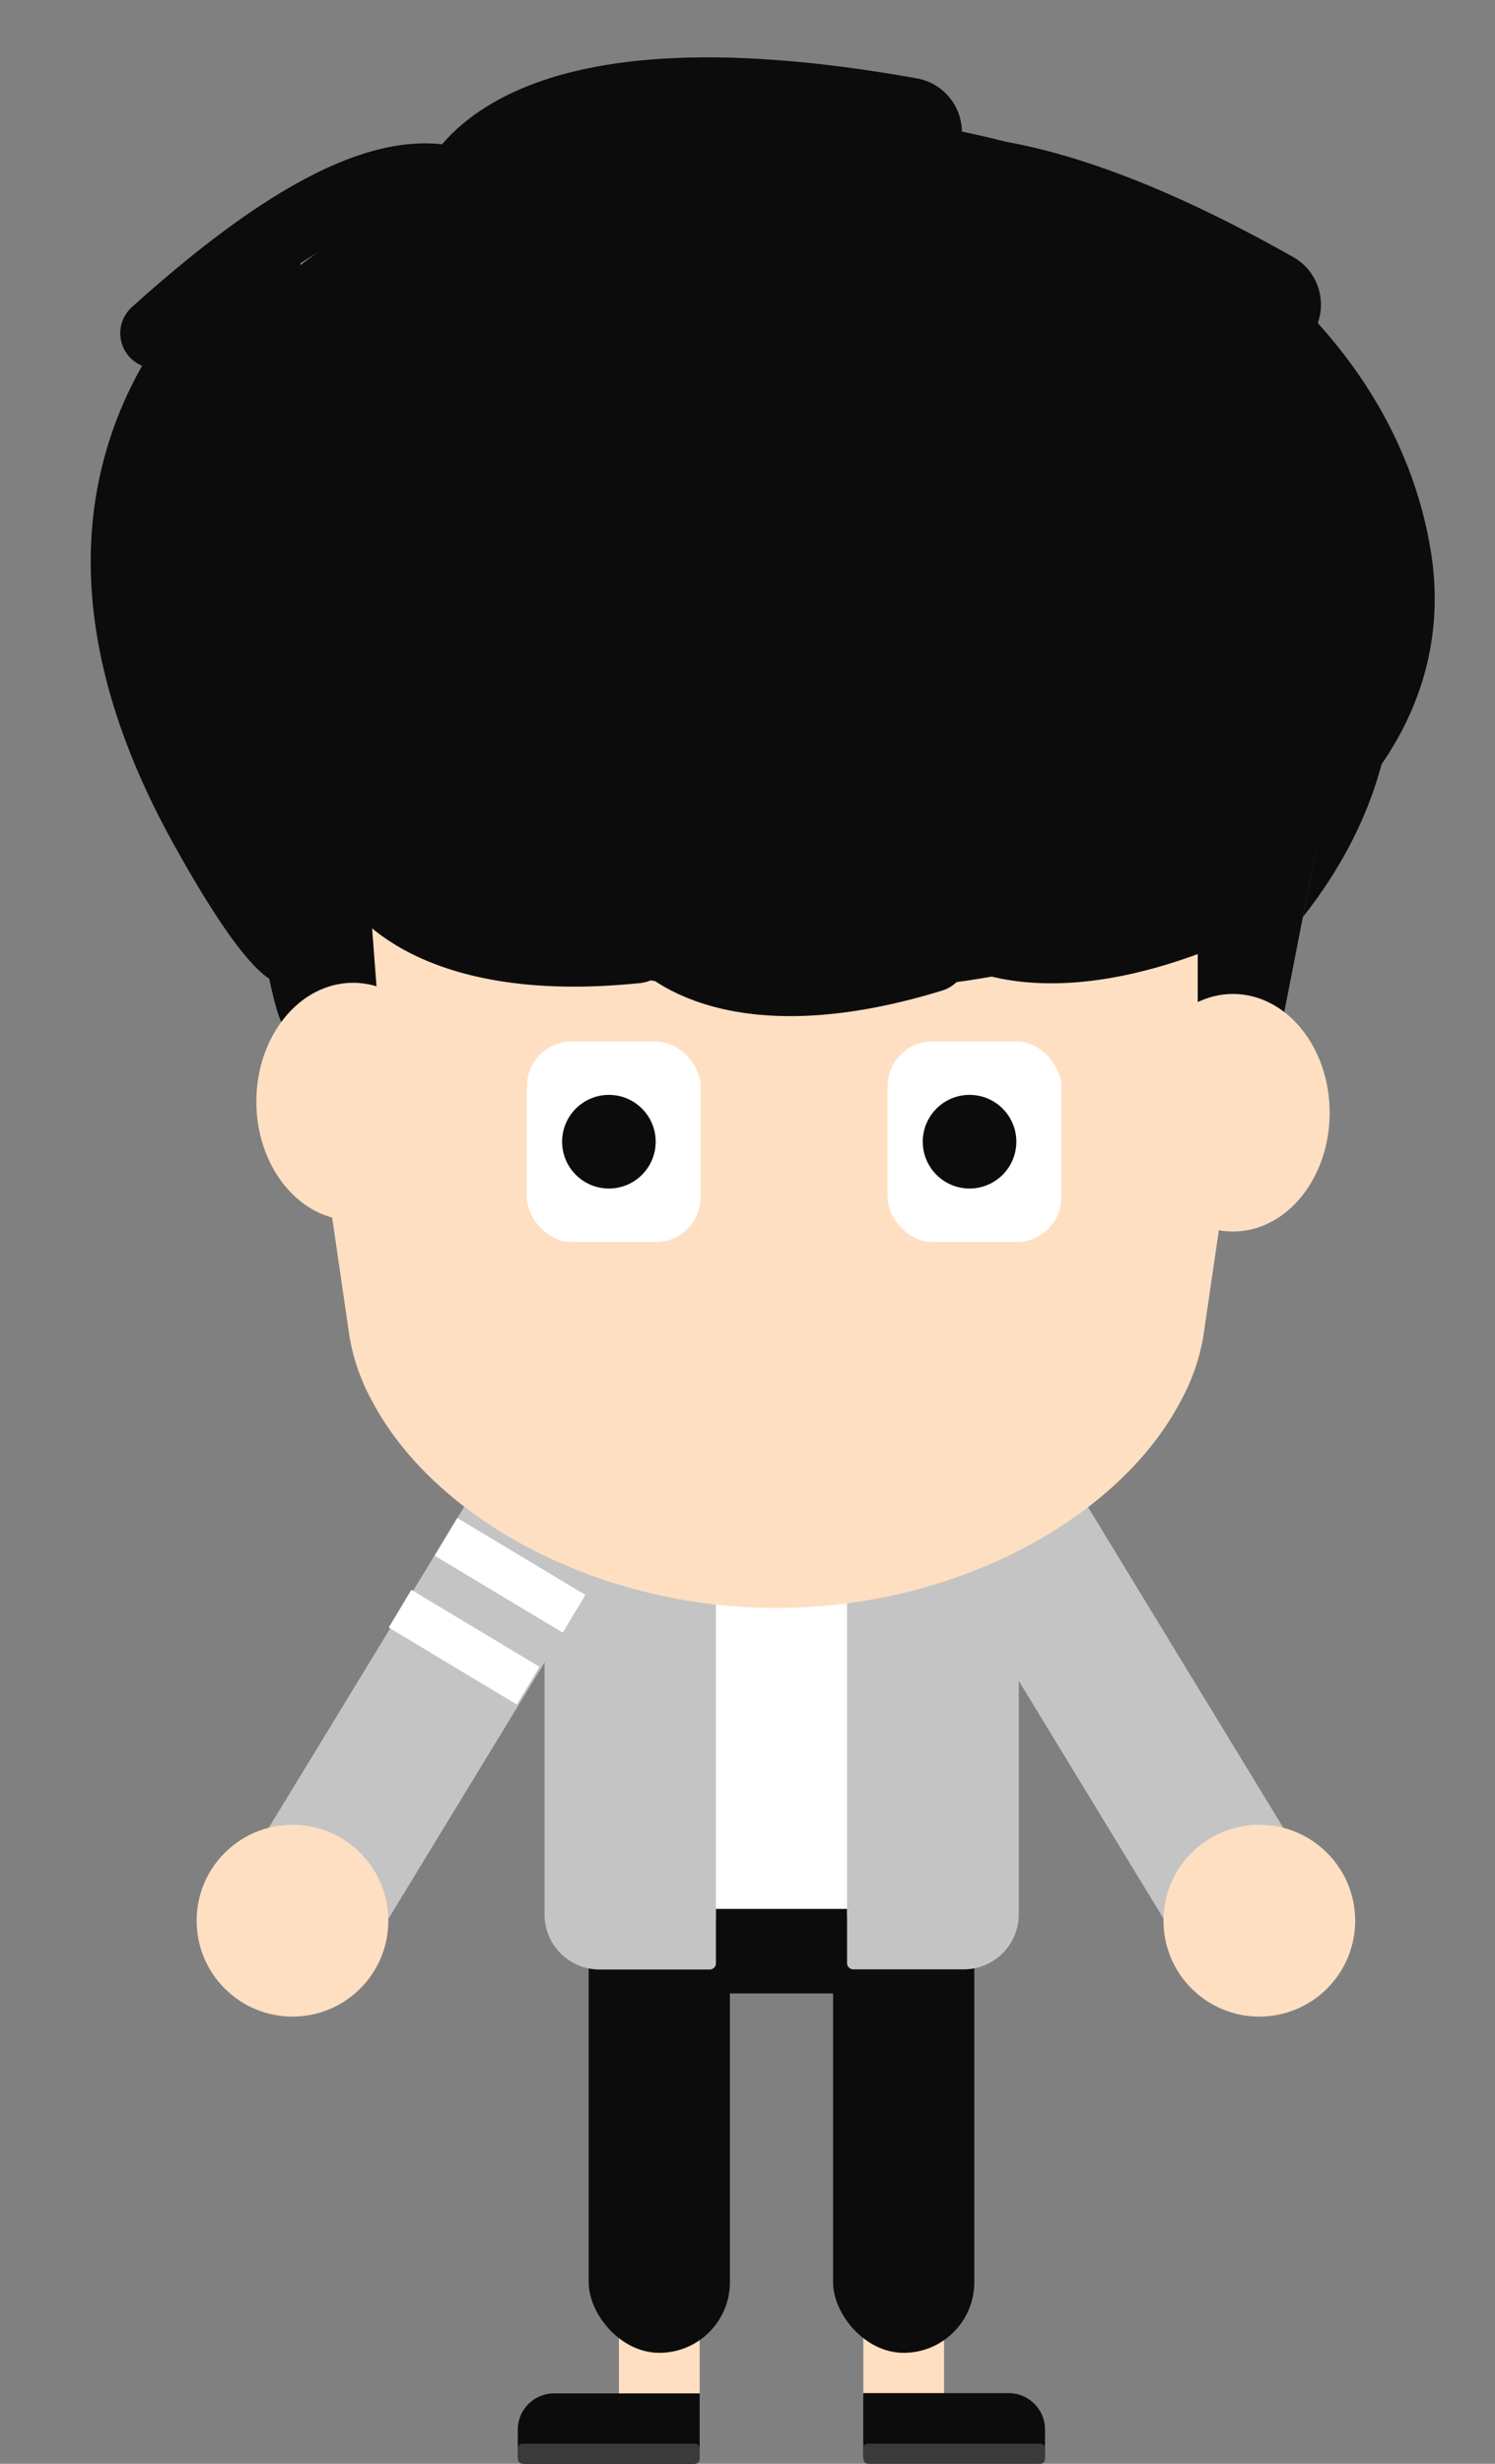 <svg xmlns="http://www.w3.org/2000/svg" viewBox="0 0 170 280"><rect x="0" y="0" width="170" height="280" fill="#808080" stroke="none"/><defs><style>.cls-1,.cls-10,.cls-7,.cls-8,.cls-9{fill:none;}.cls-2{fill:#c4c4c4;}.cls-3{fill:#ffdfc2;}.cls-4{fill:#0c0c0c;}.cls-5{fill:#fff;}.cls-6{fill:#3a3a3a;}.cls-7{stroke:#fff;stroke-width:5px;}.cls-10,.cls-7,.cls-8,.cls-9{stroke-miterlimit:10;}.cls-10,.cls-8,.cls-9{stroke:#0c0c0c;stroke-linecap:round;}.cls-8{stroke-width:8px;}.cls-9{stroke-width:7.99px;}.cls-10{stroke-width:12.42px;}</style></defs><title>Asset 71</title><g id="Layer_2" data-name="Layer 2"><g id="Layer_1-2" data-name="Layer 1"><rect class="cls-1" width="170" height="279.91"/><rect class="cls-2" x="119.16" y="164.6" width="17" height="59" transform="translate(-82.34 94.74) rotate(-31.35)"/><circle class="cls-3" cx="143.2" cy="218.28" r="10.9"/><rect class="cls-4" x="81.41" y="214.65" width="14.91" height="11.9" rx="0.5" ry="0.5"/><rect class="cls-5" x="98.18" y="277.71" width="20.64" height="1.15" transform="translate(217 556.56) rotate(-180)"/><rect class="cls-3" x="98.18" y="261.66" width="9.18" height="11.47" rx="0.82" ry="0.82" transform="translate(205.53 534.78) rotate(-180)"/><path class="cls-4" d="M99,272h19a.84.84,0,0,1,.84.84V280a0,0,0,0,1,0,0H102.3a4.13,4.13,0,0,1-4.13-4.13v-3.06A.84.84,0,0,1,99,272Z" transform="translate(217 551.97) rotate(180)"/><rect class="cls-6" x="98.18" y="277.71" width="20.64" height="2.29" rx="0.5" ry="0.5" transform="translate(217 557.71) rotate(-180)"/><rect class="cls-5" x="58.91" y="277.71" width="20.64" height="1.15"/><rect class="cls-3" x="70.38" y="261.66" width="9.18" height="11.47" rx="0.82" ry="0.82"/><path class="cls-4" d="M63,272H79.56a0,0,0,0,1,0,0v7.19a.84.84,0,0,1-.84.84h-19a.84.84,0,0,1-.84-.84V276.1A4.13,4.13,0,0,1,63,272Z"/><rect class="cls-6" x="58.91" y="277.71" width="20.64" height="2.29" rx="0.5" ry="0.5"/><rect class="cls-4" x="94.73" y="214.65" width="16.06" height="52.74" rx="8.03" ry="8.03"/><rect class="cls-4" x="66.94" y="214.65" width="16.06" height="52.74" rx="8.03" ry="8.03"/><rect class="cls-5" x="80.27" y="166.49" width="22.94" height="50.45" rx="0.71" ry="0.71"/><path class="cls-2" d="M102.59,165.35h12.52a.71.71,0,0,1,.71.71v57.06a.71.71,0,0,1-.71.71H97a.71.71,0,0,1-.71-.71v-51.5A6.26,6.26,0,0,1,102.59,165.35Z" transform="translate(212.14 389.16) rotate(-180)"/><path class="cls-2" d="M62.62,165.35H80.7a.71.71,0,0,1,.71.71v57.06a.71.71,0,0,1-.71.71H68.18a6.26,6.26,0,0,1-6.26-6.26v-51.5A.71.71,0,0,1,62.62,165.35Z"/><rect class="cls-2" x="19.3" y="185.61" width="59" height="17" transform="translate(-142.36 134.81) rotate(-58.65)"/><line class="cls-7" x1="50.71" y1="174.65" x2="65.28" y2="183.4"/><line class="cls-7" x1="45.49" y1="182.82" x2="60.06" y2="191.57"/><circle class="cls-3" cx="33.26" cy="218.28" r="10.9"/><path class="cls-3" d="M123.85,78.19H52.75c-13.06,0-22.06,11.57-20.13,24.84l7.11,48.79a23.29,23.29,0,0,0,2.61,7.46v0c7,13.22,25.45,23.46,45.95,23.46s39-10.24,45.94-23.46l0,0a23.29,23.29,0,0,0,2.61-7.46L144,103C145.9,89.76,136.9,78.19,123.85,78.19Z"/><rect class="cls-5" x="100.93" y="118.37" width="19.75" height="22.78" rx="5.08" ry="5.08"/><circle class="cls-4" cx="110.25" cy="129.75" r="5.32"/><rect class="cls-5" x="59.92" y="118.37" width="19.75" height="22.78" rx="5.08" ry="5.08"/><circle class="cls-4" cx="69.24" cy="129.75" r="5.32"/><path class="cls-8" d="M42,99.21s5.52,11.11,30.41,8.53"/><path class="cls-4" d="M162.74,62.88c4.38,28.12-27.22,50.61-73.29,49.85-40.48-.66-73.3-22.32-73.3-49.85S49,13,89.45,13,158.5,35.65,162.74,62.88Z"/><path class="cls-9" d="M17.67,37.87c16.65-15,27.76-19.66,35.18-16.77"/><path class="cls-10" d="M53.17,23.58s3.74-16.85,50-8.56"/><path class="cls-4" d="M34.09,31.82a4,4,0,0,0-6.56-4C16,37.86-.19,59.93,19.68,95.81c26.73,48.28,10.16-27.17,8.07-36.44a4,4,0,0,1,0-1.84Z"/><path class="cls-4" d="M28.54,88.24a4,4,0,0,0-1.17,3.42c.86,6.12,3.51,24.17,5,25,1,.56,4.06.52,6.68.37a4,4,0,0,0,3.81-4.32L40.8,85.51a4,4,0,0,0-6.86-2.57Z"/><path class="cls-4" d="M155.25,67.87,144.2,124.43a4,4,0,0,1-4,3.26h0a4,4,0,0,1-4-4V93.05"/><path class="cls-9" d="M74.5,106.31s7.56,9.79,31.48,2.44"/><path class="cls-9" d="M107.46,104.12S116.1,113,139,103"/><path class="cls-4" d="M156.15,62.71s9,20.05-8,41.51"/><path class="cls-10" d="M94,26.16s9.1-14.66,50,8.46"/><ellipse class="cls-3" cx="40.15" cy="125.19" rx="11" ry="13.5"/><ellipse class="cls-3" cx="140.2" cy="126.46" rx="11" ry="13.5"/></g></g></svg>